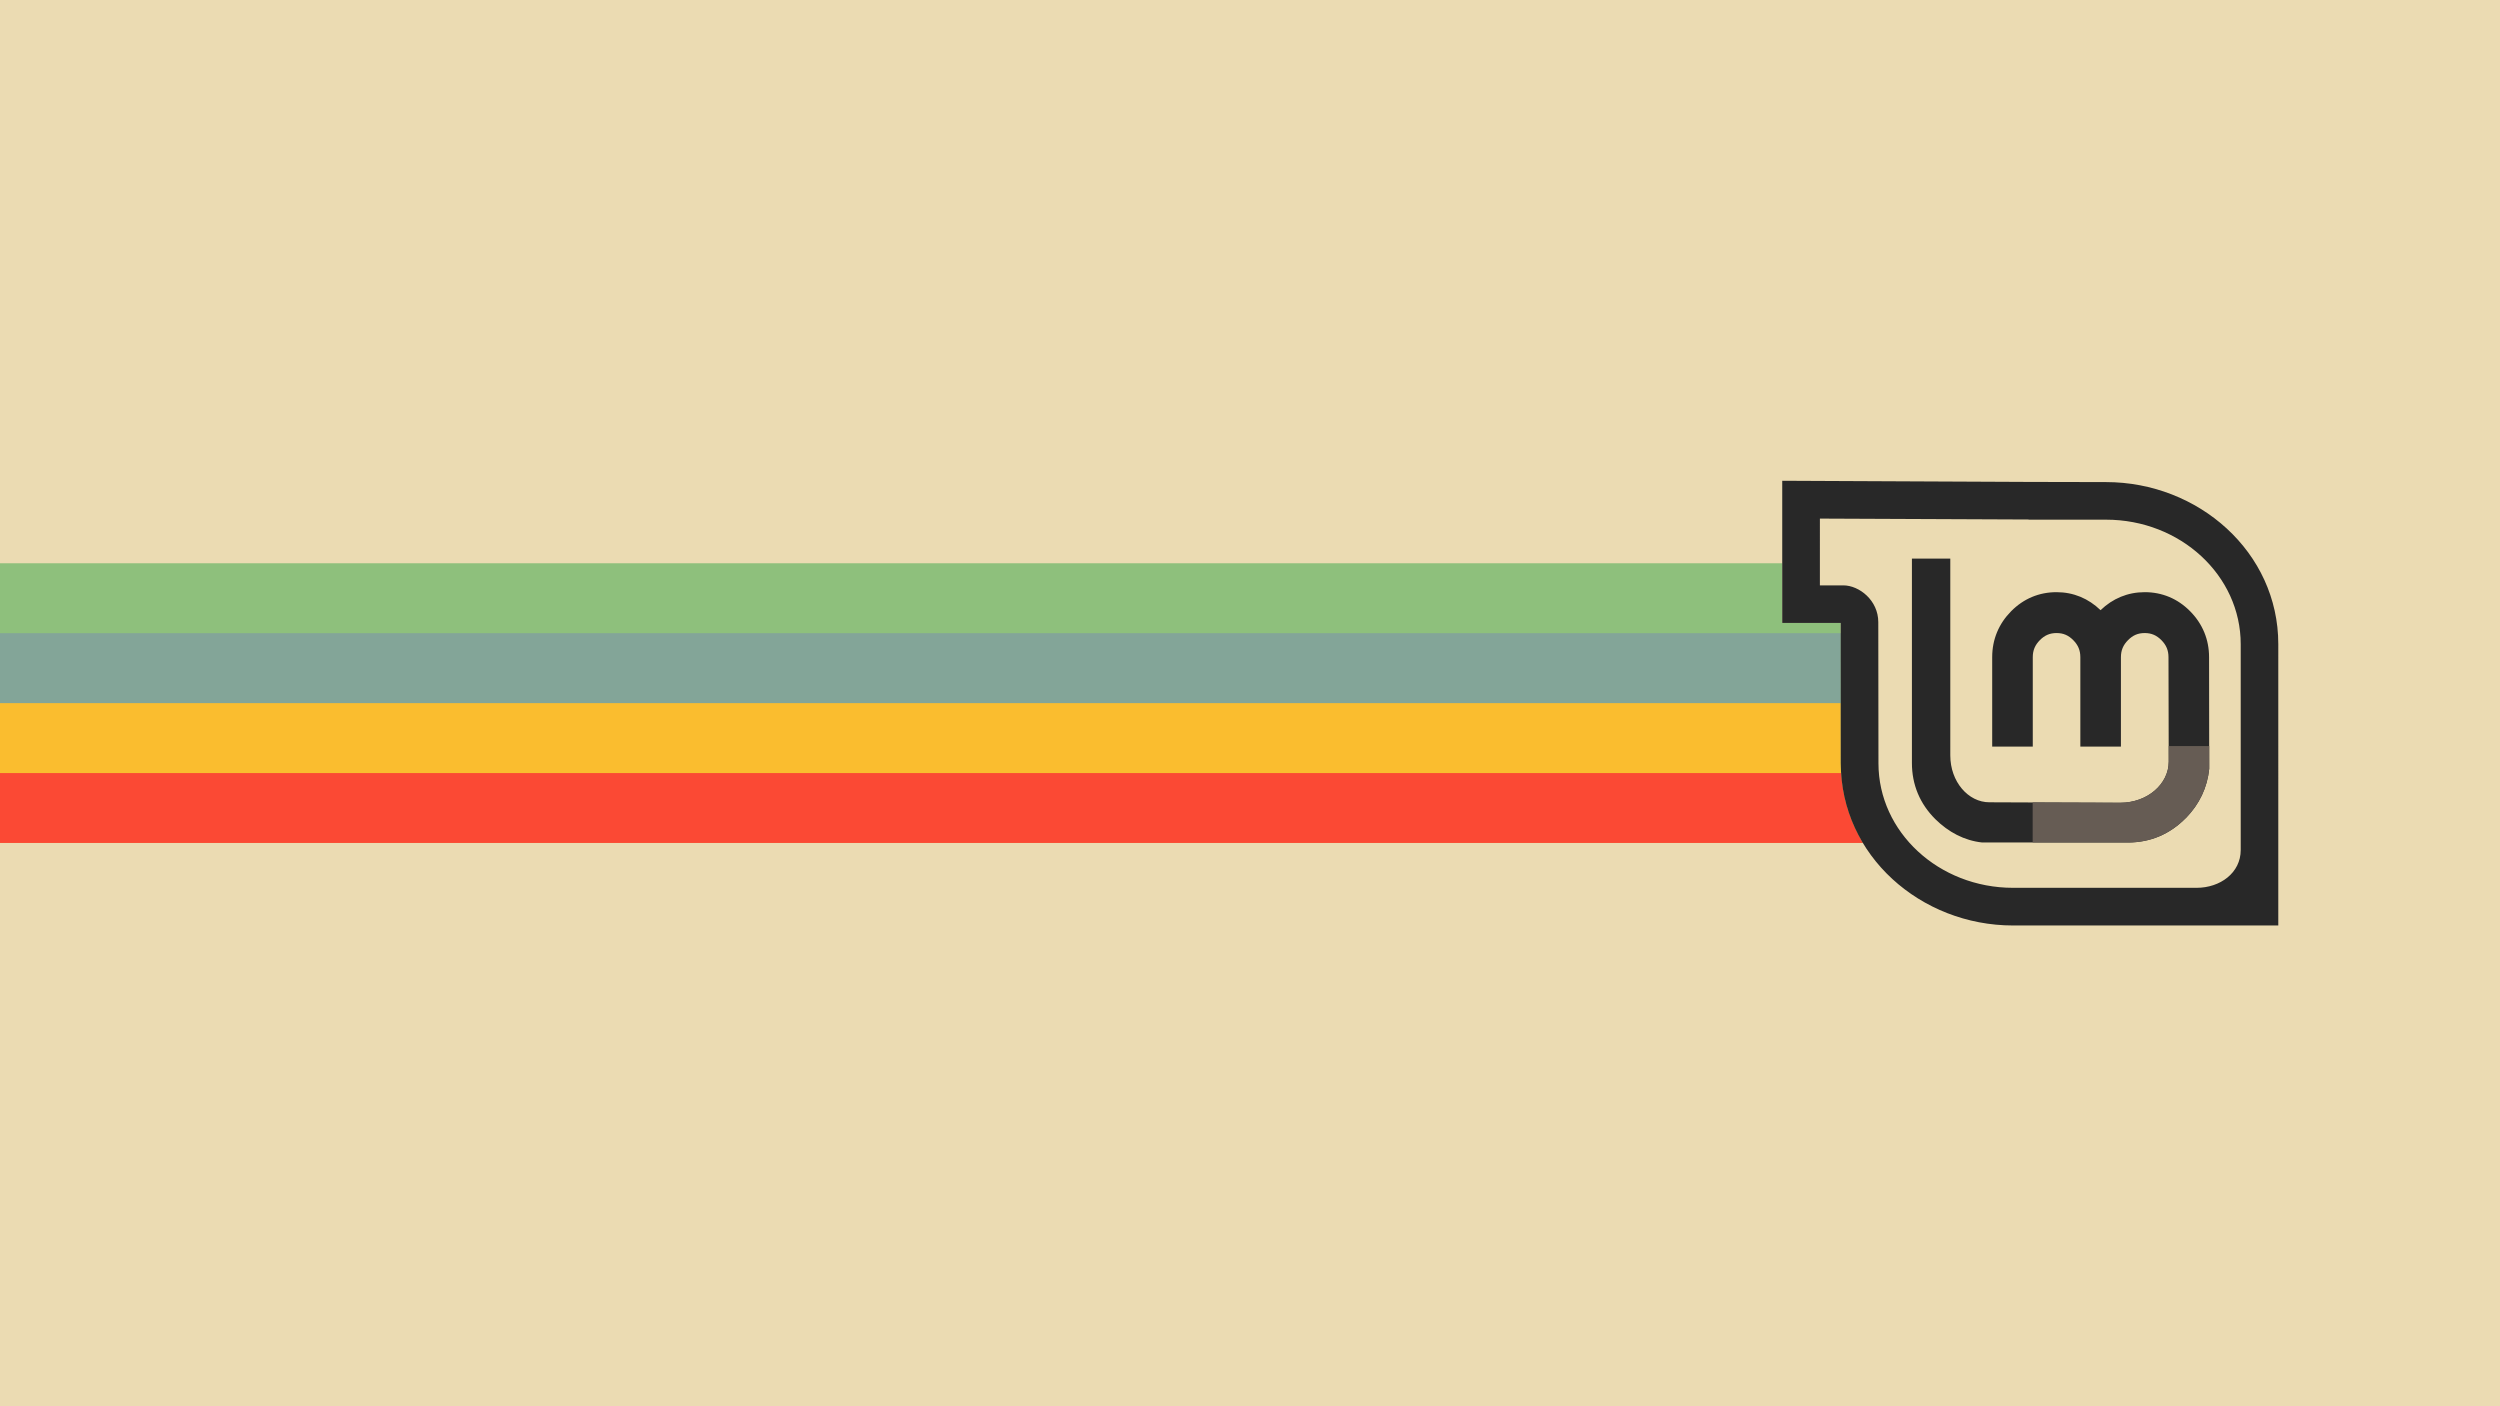 <?xml version="1.0" encoding="UTF-8" standalone="no"?>
<svg
   xmlns:dc="http://purl.org/dc/elements/1.1/"
   xmlns:cc="http://creativecommons.org/ns#"
   xmlns:rdf="http://www.w3.org/1999/02/22-rdf-syntax-ns#"
   xmlns:svg="http://www.w3.org/2000/svg"
   xmlns="http://www.w3.org/2000/svg"
   xmlns:xlink="http://www.w3.org/1999/xlink"
   xmlns:sodipodi="http://sodipodi.sourceforge.net/DTD/sodipodi-0.dtd"
   xmlns:inkscape="http://www.inkscape.org/namespaces/inkscape"
   id="Layer_1"
   data-name="Layer 1"
   viewBox="0 0 1920 1080"
   version="1.1"
   sodipodi:docname="gruvbox-light-mint-scalable.svg"
   width="1920"
   height="1080"
   inkscape:version="1.0.1 (3bc2e813f5, 2020-09-07)">
  <sodipodi:namedview
     pagecolor="#ffffff"
     bordercolor="#666666"
     borderopacity="1"
     objecttolerance="10"
     gridtolerance="10"
     guidetolerance="10"
     inkscape:pageopacity="0"
     inkscape:pageshadow="2"
     inkscape:window-width="1920"
     inkscape:window-height="1052"
     id="namedview11"
     showgrid="false"
     fit-margin-top="0"
     fit-margin-left="0"
     fit-margin-right="0"
     fit-margin-bottom="0"
     inkscape:zoom="0.35241171"
     inkscape:cx="1076.409"
     inkscape:cy="776.52315"
     inkscape:window-x="0"
     inkscape:window-y="28"
     inkscape:window-maximized="1"
     inkscape:current-layer="Layer_1"
     inkscape:document-rotation="0"
     inkscape:snap-intersection-paths="true" />
  <defs
     id="defs4">
    <style
       id="style2">.cls-1{fill:#3ddc84;}</style>
    <inkscape:perspective
       sodipodi:type="inkscape:persp3d"
       inkscape:vp_x="0 : 384 : 1"
       inkscape:vp_y="0 : 1000 : 0"
       inkscape:vp_z="1024 : 384 : 1"
       inkscape:persp3d-origin="512 : 256 : 1"
       id="perspective279" />
    <pattern
       inkscape:collect="always"
       xlink:href="#pattern4481"
       id="pattern4486"
       patternTransform="matrix(0.43,0,0,0.43,-4.3554687e-6,-4.3457032e-7)" />
    <pattern
       inkscape:collect="always"
       xlink:href="#pattern4467"
       id="pattern4481"
       patternTransform="matrix(0.43,0,0,0.43,-130.668,-129.375)" />
    <linearGradient
       id="linearGradient3588">
      <stop
         style="stop-color:#bfe699;stop-opacity:1;"
         offset="0"
         id="stop3590" />
      <stop
         style="stop-color:#313e24;stop-opacity:1;"
         offset="1"
         id="stop3592" />
    </linearGradient>
    <linearGradient
       id="linearGradient3570">
      <stop
         id="stop3572"
         offset="0"
         style="stop-color:#e5ffcb;stop-opacity:1;" />
      <stop
         id="stop3574"
         offset="1"
         style="stop-color:#bfff80;stop-opacity:1;" />
    </linearGradient>
    <linearGradient
       id="linearGradient3303">
      <stop
         style="stop-color:#bfff80;stop-opacity:1;"
         offset="0"
         id="stop3305" />
      <stop
         style="stop-color:#6a8b4a;stop-opacity:1;"
         offset="1"
         id="stop3307" />
    </linearGradient>
    <linearGradient
       id="linearGradient3431">
      <stop
         id="stop3433"
         offset="0"
         style="stop-color:#3d3d3d;stop-opacity:1;" />
      <stop
         id="stop3435"
         offset="1"
         style="stop-color:#000000;stop-opacity:0.114;" />
    </linearGradient>
    <linearGradient
       id="linearGradient3349">
      <stop
         style="stop-color:#d3d3d3;stop-opacity:1;"
         offset="0"
         id="stop3351" />
      <stop
         style="stop-color:#ffffff;stop-opacity:1;"
         offset="1"
         id="stop3353" />
    </linearGradient>
    <linearGradient
       id="linearGradient3312">
      <stop
         style="stop-color:#c7f994;stop-opacity:1;"
         offset="0"
         id="stop3314" />
      <stop
         style="stop-color:#87cf3e;stop-opacity:1;"
         offset="1"
         id="stop3316" />
    </linearGradient>
    <linearGradient
       inkscape:collect="always"
       xlink:href="#linearGradient3312"
       id="linearGradient3335"
       gradientUnits="userSpaceOnUse"
       x1="61.429"
       y1="362.143"
       x2="116.429"
       y2="408.571" />
    <linearGradient
       inkscape:collect="always"
       xlink:href="#linearGradient3349"
       id="linearGradient3374"
       gradientUnits="userSpaceOnUse"
       x1="140.664"
       y1="424.332"
       x2="67.175"
       y2="348.571" />
    <linearGradient
       inkscape:collect="always"
       xlink:href="#linearGradient3312"
       id="linearGradient3377"
       gradientUnits="userSpaceOnUse"
       x1="61.429"
       y1="362.143"
       x2="116.429"
       y2="408.571"
       gradientTransform="translate(0,-9.499)" />
    <linearGradient
       inkscape:collect="always"
       xlink:href="#linearGradient3312"
       id="linearGradient3416"
       gradientUnits="userSpaceOnUse"
       gradientTransform="matrix(1,0,0,-1,0,649.499)"
       x1="61.429"
       y1="362.143"
       x2="116.429"
       y2="408.571" />
    <linearGradient
       inkscape:collect="always"
       xlink:href="#linearGradient3431"
       id="linearGradient2259"
       gradientUnits="userSpaceOnUse"
       spreadMethod="pad"
       x1="70.492"
       y1="416.389"
       x2="113.642"
       y2="375.88" />
    <linearGradient
       inkscape:collect="always"
       xlink:href="#linearGradient3588"
       id="linearGradient3737"
       gradientUnits="userSpaceOnUse"
       x1="26.795"
       y1="216.349"
       x2="149.907"
       y2="323.987" />
    <pattern
       patternUnits="userSpaceOnUse"
       width="256"
       height="256"
       patternTransform="translate(-297.842,85.357)"
       id="pattern4467">
      <image
         sodipodi:absref="/home/fjall/test/123381-mint-logo-white-bg1-Dateien/metal5.html"
         xlink:href="../../123381-mint-logo-white-bg1-Dateien/metal5.html"
         width="256"
         height="256"
         id="image4464"
         x="0"
         y="0" />
    </pattern>
    <pattern
       patternUnits="userSpaceOnUse"
       width="109.963"
       height="109.963"
       patternTransform="translate(-130.668,-129.375)"
       id="pattern4483">
      <rect
         id="rect4470"
         y="0"
         x="0"
         height="109.963"
         width="109.963"
         style="fill:url(#pattern4486);stroke:none" />
    </pattern>
    <linearGradient
       inkscape:collect="always"
       xlink:href="#linearGradient3349"
       id="linearGradient3000"
       gradientUnits="userSpaceOnUse"
       gradientTransform="matrix(1.048,0,0,1.048,59.525,85.096)"
       x1="148.595"
       y1="426.114"
       x2="100.47"
       y2="379.96" />
    <linearGradient
       inkscape:collect="always"
       xlink:href="#linearGradient3312"
       id="linearGradient3006"
       gradientUnits="userSpaceOnUse"
       gradientTransform="matrix(1.048,0,0,1.048,59.525,75.136)"
       x1="61.429"
       y1="362.143"
       x2="116.429"
       y2="408.571" />
    <linearGradient
       inkscape:collect="always"
       xlink:href="#linearGradient3312"
       id="linearGradient4003"
       gradientUnits="userSpaceOnUse"
       gradientTransform="matrix(1.048,0,0,1.048,210.011,213.498)"
       x1="61.429"
       y1="362.143"
       x2="116.429"
       y2="408.571" />
    <linearGradient
       inkscape:collect="always"
       xlink:href="#linearGradient3349"
       id="linearGradient4007"
       gradientUnits="userSpaceOnUse"
       gradientTransform="matrix(1.048,0,0,1.048,210.011,223.458)"
       x1="148.595"
       y1="426.114"
       x2="100.47"
       y2="379.96" />
  </defs>
  <title
     id="title6">Android robot</title>
  <rect
     style="fill:#ebdbb2;fill-opacity:1;fill-rule:nonzero;stroke-width:104.97;stroke-linecap:round;stroke-linejoin:round;paint-order:stroke markers fill"
     id="rect835"
     width="1920"
     height="1080"
     x="-7.4218752e-07"
     y="5.2734376e-06" />
  <path
     style="fill:#8ec07c;fill-opacity:1;stroke:none;stroke-width:7.568;stroke-linejoin:round;stroke-miterlimit:4;stroke-dasharray:none;stroke-opacity:1;paint-order:stroke markers fill"
     d="m 0,432.611 v 214.775 h 1424.703 l 0.139,-1.459 c 0.243,-2.577 0.536,-5.141 0.854,-7.697 -7.652,-15.666 -11.963,-33.208 -11.963,-51.947 l -0.062,-85.941 v -21.918 h -44.914 v -45.812 z"
     id="rect2943" />
  <path
     id="rect2945"
     style="fill:#83a598;fill-opacity:1;stroke:none;stroke-width:6.695;stroke-linejoin:round;stroke-miterlimit:4;stroke-dasharray:none;stroke-opacity:1;paint-order:stroke markers fill"
     d="m 0,486.305 v 161.082 h 1430.682 c -10.737,-17.864 -16.949,-38.62 -16.949,-61.104 l -0.062,-85.941 v -14.037 z" />
  <path
     id="path940"
     style="fill:#fabd2f;fill-opacity:1;stroke:none;stroke-width:5.467;stroke-linejoin:round;stroke-miterlimit:4;stroke-dasharray:none;stroke-opacity:1;paint-order:stroke markers fill"
     d="m 0,540 v 107.387 h 1430.682 c -10.737,-17.864 -16.949,-38.62 -16.949,-61.104 L 1413.699,540 Z" />
  <path
     id="path949"
     style="fill:#fb4934;fill-opacity:1;stroke:none;stroke-width:3.917;stroke-linejoin:round;stroke-miterlimit:4;stroke-dasharray:none;stroke-opacity:1;paint-order:stroke markers fill"
     d="m 0,593.693 v 53.693 h 1430.682 c -9.546,-15.883 -15.508,-34.055 -16.713,-53.693 z" />
  <path
     id="path4115"
     style="display:inline;overflow:visible;visibility:visible;fill:#282828;fill-opacity:1;fill-rule:evenodd;stroke:none;stroke-width:3.328;stroke-linecap:butt;stroke-linejoin:miter;stroke-miterlimit:4;stroke-dashoffset:0;stroke-opacity:1;marker:none;marker-start:none;marker-mid:none;marker-end:none;enable-background:accumulate"
     d="m 1368.756,369.228 v 109.196 h 44.914 v 21.917 l 0.064,85.941 c 0,70.78 61.478,124.487 132.322,124.487 h 203.675 V 494.734 c 0,-70.843 -61.414,-124.487 -132.321,-124.487 l -59.248,-0.126 z m 28.924,29.052 160.417,0.699 v 0.129 h 59.312 c 57.146,0 103.461,42.812 103.461,95.626 v 158.082 c 0,17.585 -15.81,29.028 -33.879,29.028 h -140.937 c -57.083,0 -103.398,-42.812 -103.398,-95.626 l -0.126,-108.366 c 0,-16.824 -14.682,-28.288 -26.882,-28.288 h -17.969 z m 70.674,30.713 v 157.008 c 0,16.659 6.095,31.269 17.953,43.082 10.136,10.005 22.326,16.489 36.022,17.953 h 111.906 c 17.196,0 32.304,-6.393 44.491,-18.801 h 0.057 c 10.366,-10.65 16.424,-23.411 17.897,-37.772 l -0.113,-85.765 c 0,-13.594 -5.013,-25.64 -14.565,-35.288 -9.556,-9.654 -21.451,-14.622 -34.837,-14.622 -13.139,0 -24.636,4.884 -33.933,13.831 -9.269,-8.932 -20.686,-13.831 -33.819,-13.831 -13.386,0 -25.281,4.968 -34.837,14.622 -9.552,9.648 -14.568,21.694 -14.568,35.288 v 68.713 h 31.168 v -68.713 c 0,-5.21 1.699,-9.284 5.419,-13.042 3.732,-3.77 7.686,-5.475 12.818,-5.475 5.239,0 9.132,1.697 12.872,5.475 3.72,3.758 5.421,7.832 5.421,13.042 v 68.713 h 31.166 v -68.713 c 0,-5.21 1.701,-9.284 5.421,-13.042 3.74,-3.779 7.633,-5.475 12.872,-5.475 5.132,0 9.084,1.705 12.816,5.475 3.72,3.758 5.421,7.832 5.421,13.042 l 0.17,80.287 c 0,17.127 -16.31,31.562 -37.264,31.562 l -100.5,-0.397 c -16.17,0 -29.98,-15.739 -29.98,-35.966 V 428.993 Z" />
  <path
     id="path4121"
     d="m 1561.083,616.257 v 30.78 h 73.206 c 17.196,0 32.214,-6.413 44.401,-18.821 h 0.104 c 10.366,-10.65 16.413,-23.385 17.885,-37.747 v -17.47 h -31.091 v 11.958 c 0,17.127 -16.273,31.507 -37.227,31.507 z"
     style="display:inline;overflow:visible;visibility:visible;fill:#665c54;fill-opacity:1;fill-rule:evenodd;stroke:none;stroke-width:3.328;stroke-linecap:butt;stroke-linejoin:miter;stroke-miterlimit:4;stroke-dashoffset:0;stroke-opacity:1;marker:none;marker-start:none;marker-mid:none;marker-end:none;enable-background:accumulate" />
</svg>
